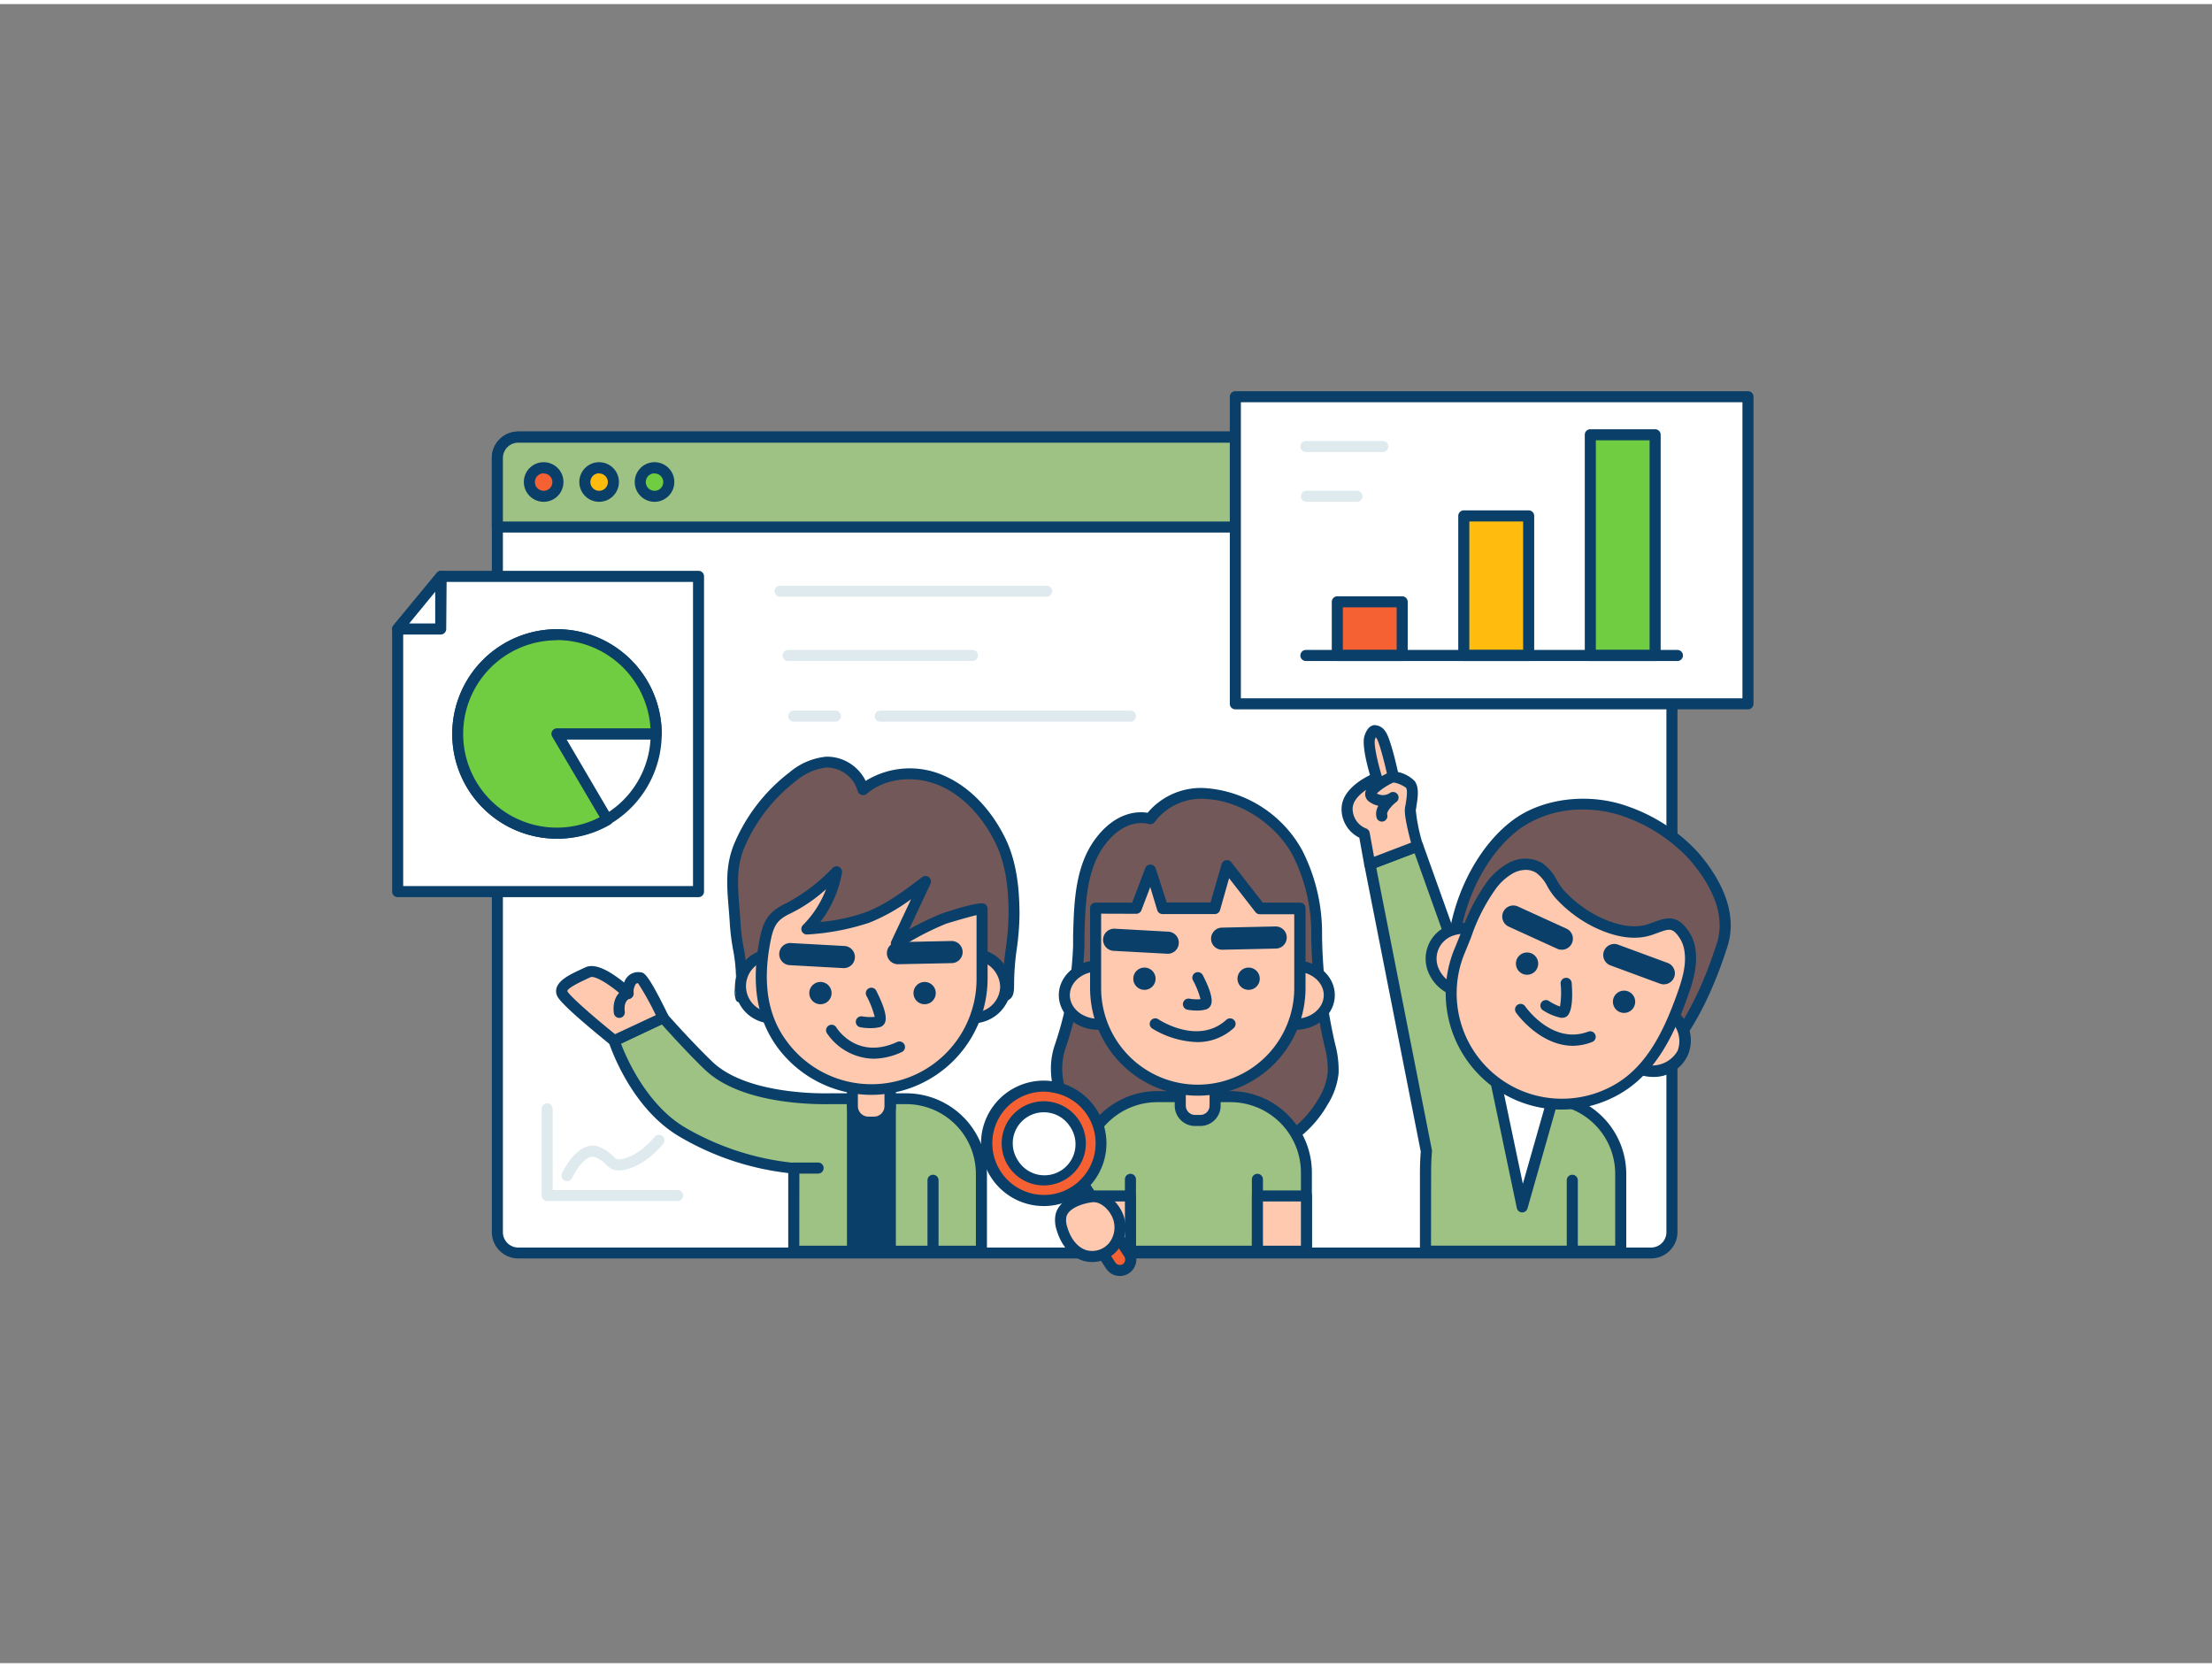 <svg xmlns="http://www.w3.org/2000/svg" viewBox="0 0 400 300" width="406" height="306" class="illustration styles_illustrationTablet__1DWOa"><rect x="0" y="0" width="400" height="300" fill="#808080" stroke="none"/><g id="_568_analytics_team_outline" data-name="#568_analytics_team_outline"><rect x="89.94" y="78.31" width="212.39" height="147.51" rx="3.77" fill="#fff"></rect><path d="M298.57,226.82H93.72a4.78,4.78,0,0,1-4.78-4.77v-140a4.78,4.78,0,0,1,4.78-4.77H298.57a4.78,4.78,0,0,1,4.77,4.77v140A4.78,4.78,0,0,1,298.57,226.82ZM93.72,79.31a2.78,2.78,0,0,0-2.78,2.77v140a2.78,2.78,0,0,0,2.78,2.77H298.57a2.78,2.78,0,0,0,2.77-2.77v-140a2.78,2.78,0,0,0-2.77-2.77Z" fill="#093f68"></path><path d="M93.72,78.31H298.57a3.77,3.77,0,0,1,3.77,3.77V94.56a0,0,0,0,1,0,0H89.94a0,0,0,0,1,0,0V82.08A3.77,3.77,0,0,1,93.72,78.31Z" fill="#9EC184"></path><path d="M302.34,95.56H89.94a1,1,0,0,1-1-1V82.08a4.78,4.78,0,0,1,4.78-4.77H298.57a4.78,4.78,0,0,1,4.77,4.77V94.56A1,1,0,0,1,302.34,95.56Zm-211.4-2h210.4V82.08a2.78,2.78,0,0,0-2.77-2.77H93.72a2.78,2.78,0,0,0-2.78,2.77Z" fill="#093f68"></path><path d="M293.08,211.54v14H257.77v-14c0-1.41,0-2.77.16-4v0L247.7,155.56l8.67-3.3,13.37,37.33,9.74,8.35A13.59,13.59,0,0,1,293.08,211.54Z" fill="#9EC184"></path><path d="M293.08,226.51H257.77a1,1,0,0,1-1-1v-14c0-1.56.05-2.84.15-4l-10.2-51.77a1,1,0,0,1,.62-1.13l8.67-3.3a1,1,0,0,1,.78,0,1,1,0,0,1,.52.57L270.59,189l9.26,7.95a14.62,14.62,0,0,1,14.23,14.59v14A1,1,0,0,1,293.08,226.51Zm-34.31-2h33.31v-13a12.62,12.62,0,0,0-12.6-12.6,1,1,0,0,1-.65-.24l-9.74-8.35a1,1,0,0,1-.29-.42l-13-36.37-6.93,2.64,10.07,51.08a1.23,1.23,0,0,1,0,.19.49.49,0,0,1,0,.12c-.1,1.12-.15,2.41-.15,3.95Z" fill="#093f68"></path><polygon points="269.74 191.32 275.23 217.5 281.43 195.68 269.74 191.32" fill="#fff"></polygon><path d="M275.23,218.5h0a1,1,0,0,1-.94-.79l-5.49-26.19a1,1,0,0,1,.33-1,1,1,0,0,1,1-.18l11.69,4.36a1,1,0,0,1,.61,1.21l-6.2,21.83A1,1,0,0,1,275.23,218.5Zm-4.14-25.61,4.29,20.44,4.84-17Z" fill="#093f68"></path><path d="M294.27,146.05a30.26,30.26,0,0,1,12,7.93c3.88,4.47,7,10.31,5.18,16.12-2.14,6.71-5,13.28-9.39,18.8-2.47,3.11-16.68-5.19-20.19-6.68-5-2.14-10.11-4.21-15.12-6.4-3.36-1.48-4.29-2.81-3.82-6.55,1-7.82,5.09-16.54,11.64-21.17C280.07,144.2,288,143.73,294.27,146.05Z" fill="#725858"></path><path d="M300.11,190.57c-3.49,0-9.28-2.74-15.44-5.85-1.36-.69-2.54-1.29-3.22-1.58L276.26,181c-3.26-1.37-6.64-2.78-9.94-4.23-3.85-1.69-4.93-3.53-4.41-7.59,1.14-8.91,5.87-17.49,12-21.86,5.47-3.86,13.77-4.73,20.66-2.17h0A31.11,31.11,0,0,1,307,153.33c3.61,4.16,7.47,10.5,5.38,17.08-2.53,7.92-5.66,14.17-9.57,19.11A3.24,3.24,0,0,1,300.11,190.57Zm-13.8-44.92a19.57,19.57,0,0,0-11.19,3.27C269.37,153,265,161,263.9,169.39c-.41,3.19.16,4.17,3.22,5.51,3.29,1.44,6.66,2.85,9.91,4.21,1.74.73,3.47,1.45,5.2,2.19.75.32,1.89.9,3.35,1.63,3.51,1.78,14.21,7.19,15.67,5.35,3.75-4.74,6.77-10.79,9.22-18.48,1.82-5.7-1.71-11.39-5-15.16A29.45,29.45,0,0,0,293.92,147h0A22,22,0,0,0,286.31,145.65Z" fill="#093f68"></path><ellipse cx="264.97" cy="172.95" rx="5.72" ry="6.26" transform="translate(2.28 349.35) rotate(-67.02)" fill="#ffc9b0"></ellipse><path d="M265.36,179.76a7.63,7.63,0,0,1-3-.62,7.53,7.53,0,0,1-3.94-3.77,6.41,6.41,0,0,1,3.74-8.82,7.68,7.68,0,0,1,9.39,4,6.49,6.49,0,0,1,.12,5.25h0a6.48,6.48,0,0,1-3.86,3.56A7.17,7.17,0,0,1,265.36,179.76Zm-.78-11.62a5.31,5.31,0,0,0-1.77.3,4.4,4.4,0,0,0-2.59,6.1,5.55,5.55,0,0,0,2.9,2.76,5.49,5.49,0,0,0,4,.16A4.42,4.42,0,0,0,269.8,175h0a4.43,4.43,0,0,0-.09-3.63,5.53,5.53,0,0,0-2.9-2.77A5.64,5.64,0,0,0,264.58,168.14Zm6.15,7.25h0Z" fill="#093f68"></path><ellipse cx="298.54" cy="187.19" rx="5.72" ry="6.26" transform="translate(9.64 388.94) rotate(-67.02)" fill="#ffc9b0"></ellipse><path d="M298.92,194a7.69,7.69,0,0,1-3-.62,6.74,6.74,0,1,1,9.31-3.36A6.73,6.73,0,0,1,298.92,194Zm-.77-11.62a4.72,4.72,0,0,0-4.45,2.76,5.29,5.29,0,0,0,9.68,4.1h0a5,5,0,0,0-3-6.4A5.71,5.71,0,0,0,298.15,182.38Z" fill="#093f68"></path><path d="M274.63,197.32A20,20,0,0,1,264,171.05c1.67-4,2.89-8,5.55-11.5a11.1,11.1,0,0,1,3.85-3.4,5.25,5.25,0,0,1,5,.07c1.77,1.12,2.37,3.39,3.78,4.85a22.82,22.82,0,0,0,6.47,4.86c3.08,1.51,6.68,2.5,9.91,1.37,2.76-1,4.07-1.86,6,.9a7,7,0,0,1,1.11,3c.39,2.9-.59,5.8-1.59,8.56-2.28,6.22-5.38,12.75-11.31,16.28A20.16,20.16,0,0,1,274.63,197.32Z" fill="#ffc9b0"></path><path d="M282.44,199.9a21,21,0,0,1-8.2-1.66h0a21.06,21.06,0,0,1-11.15-27.58c.38-.91.74-1.83,1.11-2.75a35.52,35.52,0,0,1,4.57-9,12.05,12.05,0,0,1,4.21-3.69,6.22,6.22,0,0,1,5.92.12,8.51,8.51,0,0,1,2.64,3.11,10.35,10.35,0,0,0,1.33,1.89,21.89,21.89,0,0,0,6.19,4.66c3.58,1.75,6.65,2.2,9.14,1.32l.81-.29c2.24-.82,4.17-1.53,6.32,1.58a7.72,7.72,0,0,1,1.28,3.47c.41,3-.54,6-1.64,9-2.27,6.2-5.43,13-11.74,16.8A21.12,21.12,0,0,1,282.44,199.9Zm-6.5-43.34a5.07,5.07,0,0,0-2.11.49,10,10,0,0,0-3.47,3.11,33.5,33.5,0,0,0-4.3,8.48c-.37.94-.74,1.87-1.13,2.8a19.06,19.06,0,0,0,10.09,25h0a19.11,19.11,0,0,0,17.19-1.18c5.77-3.43,8.73-9.9,10.88-15.77,1-2.77,1.89-5.47,1.53-8.08a5.83,5.83,0,0,0-.93-2.6c-1.27-1.83-1.79-1.64-4-.83l-.84.3c-3,1.06-6.6.58-10.68-1.41a23.57,23.57,0,0,1-6.75-5.07,11.85,11.85,0,0,1-1.6-2.25,7,7,0,0,0-2-2.44A3.53,3.53,0,0,0,275.94,156.56Z" fill="#093f68"></path><path d="M282.45,183.3h-.22a9.65,9.65,0,0,1-3.22-1.36,1,1,0,0,1-.3-1.38,1,1,0,0,1,1.39-.29,8.67,8.67,0,0,0,2,1,15.51,15.51,0,0,0,.11-4.11,1,1,0,0,1,.92-1.08,1,1,0,0,1,1.08.92c.17,2.22.18,5.05-.82,6A1.41,1.41,0,0,1,282.45,183.3Z" fill="#093f68"></path><path d="M284.32,226.52a1,1,0,0,1-1-1V212.69a1,1,0,0,1,2,0v12.83A1,1,0,0,1,284.32,226.52Z" fill="#093f68"></path><path d="M256.37,152.26s-1.51-5.34-1.32-6.65.72-3.57,0-4.51-3.08-1.4-3.08-1.4-1.41-6.57-2.25-7.61-1.48-1-2,.57S249,140,249,140s-5.26,2-5.35,5.44a4.84,4.84,0,0,0,3.1,4.6l1,5.54Z" fill="#ffc9b0"></path><path d="M247.7,156.56a1,1,0,0,1-.49-.12,1,1,0,0,1-.5-.7l-.9-5a5.76,5.76,0,0,1-3.21-5.33c.09-3.17,3.49-5.18,5.14-6-.57-1.94-1.49-5.58-1-7.08.25-.74.69-1.75,1.67-1.94a2.35,2.35,0,0,1,2.06,1.06c.83,1,1.87,5.36,2.33,7.41a6.06,6.06,0,0,1,3,1.62c.89,1.14.58,3.07.32,4.62,0,.23-.07.45-.1.64a30.6,30.6,0,0,0,1.29,6.24,1,1,0,0,1-.61,1.21l-8.67,3.3A1,1,0,0,1,247.7,156.56Zm1.09-24-.15.4c-.26.8.45,4.1,1.26,6.71a1,1,0,0,1-.6,1.23c-1.29.49-4.64,2.25-4.7,4.54a3.83,3.83,0,0,0,2.43,3.63,1,1,0,0,1,.65.76l.79,4.36,6.69-2.55c-.48-1.79-1.27-5-1.1-6.18,0-.21.07-.44.11-.68.14-.85.43-2.62.08-3.07a5.64,5.64,0,0,0-2.49-1,1,1,0,0,1-.78-.77c-.65-3-1.62-6.62-2.06-7.18C248.88,132.67,248.83,132.62,248.79,132.57Z" fill="#093f68"></path><path d="M249.93,147.83a1,1,0,0,1-1-.73,2.79,2.79,0,0,1,.32-2.13,4.24,4.24,0,0,1-1.57-.68,1.71,1.71,0,0,1-.81-1.6c.15-1.66,3-3.16,4.63-3.91a1,1,0,1,1,.82,1.83,11.51,11.51,0,0,0-3.36,2.13,2.25,2.25,0,0,0,2.37-.08,1,1,0,0,1,1.39.23,1,1,0,0,1-.2,1.38c-.9.68-1.81,1.81-1.67,2.28a1,1,0,0,1-.69,1.24A.84.84,0,0,1,249.93,147.83Z" fill="#093f68"></path><circle cx="293.68" cy="180.41" r="2.02" fill="#093f68"></circle><circle cx="276.14" cy="173.51" r="2.02" fill="#093f68"></circle><path d="M300.88,177.26a2.09,2.09,0,0,1-.69-.12l-9.05-3.34a2,2,0,0,1,1.38-3.75l9.06,3.34a2,2,0,0,1-.7,3.87Z" fill="#093f68"></path><path d="M282.42,171a2,2,0,0,1-.83-.18l-8.77-4a2,2,0,1,1,1.67-3.64l8.77,4a2,2,0,0,1-.84,3.82Z" fill="#093f68"></path><path d="M284.45,188.37c-6.05,0-10.25-5.9-10.3-6a1,1,0,0,1,1.64-1.15c.2.29,5,7,11.41,4.59a1,1,0,0,1,1.29.58,1,1,0,0,1-.58,1.29A9.62,9.62,0,0,1,284.45,188.37Z" fill="#093f68"></path><path d="M177.47,211.54v14H143.54v-15a49.29,49.29,0,0,1-20.42-6.7c-8.5-5.18-12.07-16.34-12.07-16.34l8.86-4.13s4.88,5.5,8.28,8.72c6.19,5.89,18.93,6,22,5.93l13.67,0A13.59,13.59,0,0,1,177.47,211.54Z" fill="#9EC184"></path><path d="M177.47,226.52H143.54a1,1,0,0,1-1-1V211.38a49.81,49.81,0,0,1-19.94-6.75c-8.72-5.3-12.35-16.42-12.5-16.89a1,1,0,0,1,.53-1.21l8.86-4.13a1,1,0,0,1,1.17.24c0,.06,4.89,5.51,8.22,8.67,6,5.69,18.79,5.71,21.3,5.65l13.69,0a14.62,14.62,0,0,1,14.6,14.6v14A1,1,0,0,1,177.47,226.52Zm-32.93-2h31.93v-13a12.61,12.61,0,0,0-12.6-12.6l-13.67,0c-3.7.07-16.32-.13-22.7-6.2-2.79-2.65-6.51-6.75-7.84-8.23L112.3,188c1,2.62,4.58,10.85,11.34,15a48.69,48.69,0,0,0,20,6.55,1,1,0,0,1,.91,1Z" fill="#093f68"></path><rect x="154.13" y="197.56" width="6.84" height="27.96" fill="#093f68"></rect><path d="M161,226.52h-6.84a1,1,0,0,1-1-1v-28a1,1,0,0,1,1-1H161a1,1,0,0,1,1,1v28A1,1,0,0,1,161,226.52Zm-5.84-2H160v-26h-4.84Z" fill="#093f68"></path><path d="M154.36,139a6.51,6.51,0,0,1,1.76,3c3.85-3.3,9.69-3.63,14.33-1.59s8.15,6.13,10.41,10.67c2,4.06,2.49,8.74,2.54,13.22s-1.08,8.64-1,13.09c0,1.58-.15,1.89-1.71,2.12a32.45,32.45,0,0,1-4.41,0H141.52c-.47,0-7.5.29-7.57,0-.28-.95.15-2.07.19-3,.14-3.25-1-6.88-1.13-10.19-.25-5.13-1.27-9.61.84-14.43a31.07,31.07,0,0,1,9.55-12.22,11,11,0,0,1,6.06-2.64A6.8,6.8,0,0,1,154.36,139Z" fill="#725858"></path><path d="M135.84,180.66c-2.63,0-2.69-.23-2.86-.88a5.24,5.24,0,0,1,0-2.4,7.7,7.7,0,0,0,.12-.9,29.07,29.07,0,0,0-.56-5.61,41.09,41.09,0,0,1-.56-4.49c-.06-1-.14-2.06-.22-3-.33-4-.64-7.77,1.13-11.83a31.86,31.86,0,0,1,9.86-12.61,12.09,12.09,0,0,1,6.64-2.85,7.76,7.76,0,0,1,5.63,2.27h0a7.75,7.75,0,0,1,1.52,2.11,15.15,15.15,0,0,1,14.27-.9c4.43,1.94,8.3,5.9,10.91,11.13,2.26,4.55,2.6,9.68,2.64,13.65a48,48,0,0,1-.5,6.54,45.91,45.91,0,0,0-.48,6.55c0,1.9-.32,2.8-2.57,3.13a16.66,16.66,0,0,1-3.16,0c-.47,0-.94,0-1.39,0H141.52l-.81,0C138.5,180.62,136.94,180.66,135.84,180.66Zm-.94-1.43v0Zm0-.58c.94,0,2.88,0,5.78-.1l.88,0H176.3c.48,0,1,0,1.49,0a16,16,0,0,0,2.78,0,2.81,2.81,0,0,0,.83-.2,8.34,8.34,0,0,0,0-.9,47.66,47.66,0,0,1,.5-6.84,46.63,46.63,0,0,0,.48-6.27c0-3.76-.35-8.61-2.43-12.78-2.4-4.82-5.93-8.44-9.92-10.2-4.59-2-9.93-1.44-13.28,1.43a1,1,0,0,1-1,.2,1,1,0,0,1-.67-.71,5.58,5.58,0,0,0-1.49-2.53,5.86,5.86,0,0,0-4.16-1.7,10.3,10.3,0,0,0-5.5,2.44,30,30,0,0,0-9.24,11.82c-1.57,3.6-1.29,7-1,10.86.09,1,.17,2.06.22,3.12a38,38,0,0,0,.55,4.26,31,31,0,0,1,.58,6,10.8,10.8,0,0,1-.15,1.16A8.29,8.29,0,0,0,134.86,178.65Z" fill="#093f68"></path><path d="M154.13,195.34H161a0,0,0,0,1,0,0v3.93a2.9,2.9,0,0,1-2.9,2.9h-1a2.9,2.9,0,0,1-2.9-2.9v-3.93A0,0,0,0,1,154.13,195.34Z" fill="#ffc9b0"></path><path d="M158.07,203.18h-1a3.91,3.91,0,0,1-3.91-3.9v-3.94a1,1,0,0,1,1-1H161a1,1,0,0,1,1,1v3.94A3.91,3.91,0,0,1,158.07,203.18Zm-2.94-6.84v2.94a1.91,1.91,0,0,0,1.91,1.9h1a1.9,1.9,0,0,0,1.9-1.9v-2.94Z" fill="#093f68"></path><ellipse cx="139.14" cy="177.58" rx="6.26" ry="5.72" fill="#ffc9b0"></ellipse><path d="M139.14,184.31a6.74,6.74,0,1,1,7.26-6.73A7,7,0,0,1,139.14,184.31Zm0-11.45a4.75,4.75,0,1,0,5.26,4.72A5,5,0,0,0,139.14,172.86Z" fill="#093f68"></path><ellipse cx="175.61" cy="177.58" rx="6.26" ry="5.72" fill="#ffc9b0"></ellipse><path d="M175.61,184.31a6.74,6.74,0,1,1,7.25-6.73A7,7,0,0,1,175.61,184.31Zm0-11.45a4.75,4.75,0,1,0,5.25,4.72A5,5,0,0,0,175.61,172.86Z" fill="#093f68"></path><path d="M157.55,196.24a20.17,20.17,0,0,1-16.08-8.08c-4.22-5.66-4.41-12.43-3.07-19.11.64-3.2,1.63-4.35,4.33-5.62a33.5,33.5,0,0,0,8.53-6.5,19.31,19.31,0,0,1-5.35,10.31,43.13,43.13,0,0,0,10.9-2.05c3.88-1.47,7.24-4,10.53-6.52l-5.24,11.19a53.11,53.11,0,0,1,8.56-4.46c.41-.17,6.93-2.13,6.93-1.8v12.6A20,20,0,0,1,157.55,196.24Z" fill="#ffc9b0"></path><path d="M157.55,197.24a21.16,21.16,0,0,1-16.88-8.48c-3.84-5.16-4.91-11.67-3.25-19.91.68-3.41,1.83-4.89,4.88-6.32a32.78,32.78,0,0,0,8.26-6.32,1,1,0,0,1,1.69.89,20.38,20.38,0,0,1-3.91,8.88,33.66,33.66,0,0,0,8.12-1.73c3.78-1.42,7.08-3.94,10.28-6.37a1,1,0,0,1,1.23,0,1,1,0,0,1,.28,1.2l-3.85,8.22a54.86,54.86,0,0,1,5.88-2.84c.06,0,6.85-2.39,7.85-1.72a1.05,1.05,0,0,1,.46.85v12.6A21.07,21.07,0,0,1,157.55,197.24Zm-8.17-37.19a27.77,27.77,0,0,1-6.22,4.28c-2.35,1.11-3.18,1.93-3.78,4.92-1.54,7.64-.59,13.64,2.9,18.32a19,19,0,0,0,34.31-11.37V164.74c-1.71.41-5.1,1.41-5.56,1.58a52.66,52.66,0,0,0-8.39,4.38,1,1,0,0,1-1.2-.08,1,1,0,0,1-.25-1.18l3.56-7.58a33.74,33.74,0,0,1-7.58,4.26A43.74,43.74,0,0,1,146,168.24a1,1,0,0,1-1-.57,1,1,0,0,1,.2-1.13A18.43,18.43,0,0,0,149.38,160.05Z" fill="#093f68"></path><path d="M157.45,185.18a10.66,10.66,0,0,1-1.87-.16,1,1,0,0,1-.81-1.15,1,1,0,0,1,1.15-.82,8.81,8.81,0,0,0,2.25.09,16.08,16.08,0,0,0-1.5-3.83,1,1,0,0,1,1.77-.93c1,2,2.14,4.58,1.58,5.82a1.38,1.38,0,0,1-1,.81A6.81,6.81,0,0,1,157.45,185.18Z" fill="#093f68"></path><path d="M168.72,226.52a1,1,0,0,1-1-1V212.69a1,1,0,0,1,2,0v12.83A1,1,0,0,1,168.72,226.52Z" fill="#093f68"></path><circle cx="167.2" cy="178.84" r="2.02" fill="#093f68"></circle><circle cx="148.36" cy="178.84" r="2.02" fill="#093f68"></circle><path d="M162.38,173.62a2,2,0,0,1,0-4l9.65-.2a2,2,0,0,1,.09,4l-9.65.2Z" fill="#093f68"></path><path d="M152.54,174.32h-.11l-9.63-.53a2,2,0,1,1,.22-4l9.63.53a2,2,0,0,1-.11,4Z" fill="#093f68"></path><path d="M157.94,190.71a10.48,10.48,0,0,1-8.42-4.63,1,1,0,0,1,.34-1.37,1,1,0,0,1,1.37.33c.16.26,3.78,5.94,11,2.64a1,1,0,1,1,.84,1.82A12.4,12.4,0,0,1,157.94,190.71Z" fill="#093f68"></path><path d="M208,147.31s-4.56-1.6-8.88,4c-4,5.24-3.82,12.75-4,19a64.41,64.41,0,0,1-3.44,18.43c-1.82,5.69.82,11.88,5.34,15.32a23.11,23.11,0,0,0,12.33,4.2c3.64.29,7.18-.69,10.76-.28a19.13,19.13,0,0,0,19.19-9.49,12.31,12.31,0,0,0,1.83-5.24,18.8,18.8,0,0,0-.69-5.42,92.77,92.77,0,0,1-2.3-19.33,32,32,0,0,0-3.48-15.06C229.09,143.26,214.34,138.6,208,147.31Z" fill="#725858"></path><path d="M210.73,209.29c-.51,0-1,0-1.53,0-5.31-.43-9.52-1.87-12.86-4.41-5.18-3.93-7.52-10.68-5.68-16.42a62.81,62.81,0,0,0,3.39-18.16c0-.59,0-1.19,0-1.8.16-6,.33-12.76,4.19-17.76,3.72-4.81,7.67-4.77,9.28-4.5a12.58,12.58,0,0,1,11-4.42A21.8,21.8,0,0,1,235.47,153a33,33,0,0,1,3.6,15.53,91.79,91.79,0,0,0,2.27,19.11l.09.39a18.12,18.12,0,0,1,.63,5.33,13.18,13.18,0,0,1-2,5.66,20.1,20.1,0,0,1-20.17,10,27,27,0,0,0-5.37.12C213.31,209.18,212,209.29,210.73,209.29Zm-4.35-61.2c-1.46,0-4,.57-6.5,3.83-3.46,4.47-3.63,10.91-3.78,16.59,0,.61,0,1.21,0,1.81a64.73,64.73,0,0,1-3.49,18.7c-1.58,4.94.47,10.79,5,14.22,3,2.3,6.89,3.61,11.81,4a30.34,30.34,0,0,0,5-.16,28.41,28.41,0,0,1,5.77-.12,18.18,18.18,0,0,0,18.22-9,11.17,11.17,0,0,0,1.69-4.8,16.15,16.15,0,0,0-.59-4.75l-.08-.39a93.73,93.73,0,0,1-2.32-19.53,31.14,31.14,0,0,0-3.36-14.59c-3-5.56-9.31-9.73-15.32-10.13a10.52,10.52,0,0,0-9.62,4.13,1,1,0,0,1-1.13.35A4.85,4.85,0,0,0,206.38,148.09Z" fill="#093f68"></path><path d="M236.25,211.33v14.19h-40.7V211.33a13.76,13.76,0,0,1,13.77-13.77h13.15a13.75,13.75,0,0,1,11.78,6.62A13.59,13.59,0,0,1,236.25,211.33Z" fill="#9EC184"></path><path d="M236.25,226.52h-40.7a1,1,0,0,1-1-1V211.33a14.59,14.59,0,0,1,2-7.45,14.81,14.81,0,0,1,12.75-7.32h13.15a14.75,14.75,0,0,1,14.78,14.77v14.19A1,1,0,0,1,236.25,226.52Zm-39.7-2h38.7V211.33a12.76,12.76,0,0,0-12.78-12.77H209.32a12.76,12.76,0,0,0-12.77,12.77Z" fill="#093f68"></path><path d="M204.42,226.52a1,1,0,0,1-1-1v-13a1,1,0,0,1,2,0v13A1,1,0,0,1,204.42,226.52Z" fill="#093f68"></path><path d="M227.38,226.52a1,1,0,0,1-1-1v-13a1,1,0,0,1,2,0v13A1,1,0,0,1,227.38,226.52Z" fill="#093f68"></path><path d="M213.43,195.57h6.3a0,0,0,0,1,0,0v3.62a2.67,2.67,0,0,1-2.67,2.67h-1a2.67,2.67,0,0,1-2.67-2.67v-3.62A0,0,0,0,1,213.43,195.57Z" fill="#ffc9b0"></path><path d="M217.06,202.87h-.95a3.68,3.68,0,0,1-3.68-3.68v-3.62a1,1,0,0,1,1-1h6.3a1,1,0,0,1,1,1v3.62A3.68,3.68,0,0,1,217.06,202.87Zm-2.63-6.3v2.62a1.68,1.68,0,0,0,1.68,1.68h.95a1.68,1.68,0,0,0,1.67-1.68v-2.62Z" fill="#093f68"></path><ellipse cx="198.58" cy="179.21" rx="6.12" ry="5.27" fill="#ffc9b0"></ellipse><path d="M198.58,185.48c-3.93,0-7.12-2.81-7.12-6.27s3.19-6.28,7.12-6.28,7.12,2.82,7.12,6.28S202.5,185.48,198.58,185.48Zm0-10.55c-2.82,0-5.12,1.92-5.12,4.28s2.3,4.27,5.12,4.27,5.12-1.92,5.12-4.27S201.4,174.93,198.58,174.93Z" fill="#093f68"></path><ellipse cx="234.26" cy="179.21" rx="6.12" ry="5.27" fill="#ffc9b0"></ellipse><path d="M234.26,185.48c-3.93,0-7.12-2.81-7.12-6.27s3.19-6.28,7.12-6.28,7.12,2.82,7.12,6.28S238.18,185.48,234.26,185.48Zm0-10.55c-2.83,0-5.12,1.92-5.12,4.28s2.29,4.27,5.12,4.27,5.12-1.92,5.12-4.27S237.08,174.93,234.26,174.93Z" fill="#093f68"></path><path d="M227.81,163.57l-6-7.68s-1.34,4.72-2.16,7.65l-9.42,0L208,156.66l-2.62,6.84-7.3,0v14.46a18.46,18.46,0,0,0,18.46,18.45h0A18.46,18.46,0,0,0,235,177.94V163.59Z" fill="#ffc9b0"></path><path d="M216.58,197.39a19.47,19.47,0,0,1-19.46-19.45V163.48a1,1,0,0,1,.3-.71,1,1,0,0,1,.7-.29h0l6.61,0,2.36-6.2a1,1,0,0,1,1.89,0l2,6.17,7.93,0c.83-2.92,2-6.93,2-6.93a1,1,0,0,1,1.75-.34l5.68,7.3,6.74,0a1,1,0,0,1,1,1v14.35A19.47,19.47,0,0,1,216.58,197.39Zm-17.46-32.91v13.46a17.46,17.46,0,0,0,34.92,0V164.58H227.8a1,1,0,0,1-.78-.39l-4.76-6.12c-.47,1.64-1.14,4-1.63,5.75a1,1,0,0,1-1,.73h0l-9.41,0a1,1,0,0,1-.95-.69L208,159.67l-1.6,4.19a1,1,0,0,1-.94.64h0Z" fill="#093f68"></path><path d="M216.49,182a10.7,10.7,0,0,1-1.74-.15,1,1,0,0,1,.34-2,8,8,0,0,0,2,.09,15.27,15.27,0,0,0-1.37-3.43,1,1,0,0,1,1.78-.92c.95,1.83,2,4.26,1.46,5.43a1.39,1.39,0,0,1-.93.79A6.46,6.46,0,0,1,216.49,182Z" fill="#093f68"></path><rect x="195.55" y="215.57" width="8.87" height="9.95" fill="#ffc9b0"></rect><path d="M204.42,226.52h-8.87a1,1,0,0,1-1-1v-10a1,1,0,0,1,1-1h8.87a1,1,0,0,1,1,1v10A1,1,0,0,1,204.42,226.52Zm-7.87-2h6.87v-8h-6.87Z" fill="#093f68"></path><rect x="227.38" y="215.57" width="8.87" height="9.95" fill="#ffc9b0"></rect><path d="M236.25,226.52h-8.87a1,1,0,0,1-1-1v-10a1,1,0,0,1,1-1h8.87a1,1,0,0,1,1,1v10A1,1,0,0,1,236.25,226.52Zm-7.87-2h6.87v-8h-6.87Z" fill="#093f68"></path><circle cx="225.79" cy="176.24" r="2.02" fill="#093f68"></circle><circle cx="206.95" cy="176.24" r="2.02" fill="#093f68"></circle><path d="M221,171a2,2,0,0,1,0-4l9.64-.21a2,2,0,1,1,.09,4L221,171Z" fill="#093f68"></path><path d="M211.13,171.72H211l-9.63-.52a2,2,0,0,1,.22-4l9.63.53a2,2,0,0,1-.11,4Z" fill="#093f68"></path><path d="M216.43,187.7a16.58,16.58,0,0,1-8.08-2.46,1,1,0,0,1-.28-1.38,1,1,0,0,1,1.39-.29c.29.2,7.25,4.7,12.3.1a1,1,0,0,1,1.41.06,1,1,0,0,1-.06,1.42A9.67,9.67,0,0,1,216.43,187.7Z" fill="#093f68"></path><circle cx="98.31" cy="86.45" r="2.58" fill="#f56132"></circle><path d="M98.31,90a3.58,3.58,0,1,1,3.58-3.58A3.57,3.57,0,0,1,98.31,90Zm0-5.15a1.58,1.58,0,1,0,1.58,1.57A1.57,1.57,0,0,0,98.31,84.88Z" fill="#093f68"></path><circle cx="108.34" cy="86.45" r="2.58" fill="#ffbc0e"></circle><path d="M108.34,90a3.58,3.58,0,1,1,3.58-3.58A3.58,3.58,0,0,1,108.34,90Zm0-5.15a1.58,1.58,0,1,0,1.58,1.57A1.57,1.57,0,0,0,108.34,84.88Z" fill="#093f68"></path><circle cx="118.37" cy="86.45" r="2.58" fill="#70cc40"></circle><path d="M118.37,90a3.58,3.58,0,1,1,3.57-3.58A3.58,3.58,0,0,1,118.37,90Zm0-5.15a1.58,1.58,0,1,0,1.57,1.57A1.57,1.57,0,0,0,118.37,84.88Z" fill="#093f68"></path><rect x="223.39" y="71" width="92.7" height="55.53" fill="#fff"></rect><path d="M316.09,127.53h-92.7a1,1,0,0,1-1-1V71a1,1,0,0,1,1-1h92.7a1,1,0,0,1,1,1v55.53A1,1,0,0,1,316.09,127.53Zm-91.7-2h90.7V72h-90.7Z" fill="#093f68"></path><rect x="241.83" y="108.09" width="11.73" height="9.7" fill="#f56132"></rect><path d="M253.56,118.79H241.83a1,1,0,0,1-1-1v-9.7a1,1,0,0,1,1-1h11.73a1,1,0,0,1,1,1v9.7A1,1,0,0,1,253.56,118.79Zm-10.73-2h9.73v-7.7h-9.73Z" fill="#093f68"></path><rect x="264.7" y="92.55" width="11.73" height="25.24" fill="#ffbc0e"></rect><path d="M276.43,118.79H264.7a1,1,0,0,1-1-1V92.55a1,1,0,0,1,1-1h11.73a1,1,0,0,1,1,1v25.24A1,1,0,0,1,276.43,118.79Zm-10.73-2h9.73V93.55H265.7Z" fill="#093f68"></path><rect x="287.58" y="77.88" width="11.73" height="39.9" fill="#70cc40"></rect><path d="M299.3,118.79H287.58a1,1,0,0,1-1-1V77.88a1,1,0,0,1,1-1H299.3a1,1,0,0,1,1,1v39.91A1,1,0,0,1,299.3,118.79Zm-10.72-2h9.72V78.88h-9.72Z" fill="#093f68"></path><path d="M303.33,118.79H236.15a1,1,0,0,1,0-2h67.18a1,1,0,0,1,0,2Z" fill="#093f68"></path><path d="M250.05,81h-13.9a1,1,0,0,1,0-2h13.9a1,1,0,0,1,0,2Z" fill="#dfeaef"></path><polygon points="126.32 160.49 71.91 160.49 71.91 113.02 79.78 103.48 126.32 103.48 126.32 160.49" fill="#fff"></polygon><path d="M126.32,161.49H71.91a1,1,0,0,1-1-1V113a1,1,0,0,1,.23-.64L79,102.84a1,1,0,0,1,.77-.36h46.54a1,1,0,0,1,1,1v57A1,1,0,0,1,126.32,161.49Zm-53.41-2h52.41v-55H80.25l-7.34,8.9Z" fill="#093f68"></path><polygon points="71.91 113.02 79.69 113.02 79.78 103.48 71.91 113.02" fill="#fff"></polygon><path d="M79.69,114H71.91a1,1,0,0,1-.9-.58,1,1,0,0,1,.13-1.06L79,102.84a1,1,0,0,1,1.77.65L80.69,113A1,1,0,0,1,79.69,114ZM74,112H78.7l0-5.73Z" fill="#093f68"></path><circle cx="100.72" cy="131.98" r="17.94" fill="#fff"></circle><path d="M100.72,150.92A18.94,18.94,0,1,1,119.66,132,19,19,0,0,1,100.72,150.92Zm0-35.88A16.94,16.94,0,1,0,117.66,132,17,17,0,0,0,100.72,115Z" fill="#093f68"></path><path d="M100.72,132l9.11,15.46A17.94,17.94,0,1,1,118.66,132Z" fill="#70cc40"></path><path d="M100.72,150.92A18.94,18.94,0,1,1,119.66,132a1,1,0,0,1-1,1H102.47l8.22,14a1,1,0,0,1,.11.76,1,1,0,0,1-.46.61A18.92,18.92,0,0,1,100.72,150.92Zm0-35.88a16.94,16.94,0,1,0,7.73,32l-8.59-14.57a1,1,0,0,1,.86-1.51h16.91A17,17,0,0,0,100.72,115Z" fill="#093f68"></path><path d="M147.94,211.48h-4.4a1,1,0,0,1,0-2h4.4a1,1,0,0,1,0,2Z" fill="#093f68"></path><path d="M119.91,183.31s-3.47-7.14-4.17-7.23c-2.47-.33-2.17,2.84-2.17,2.84s-5.14-4.86-7.28-3.84-5.4,2.31-4.6,3.9,9.36,8.46,9.36,8.46Z" fill="#ffc9b0"></path><path d="M111.05,188.44a1,1,0,0,1-.63-.22c-2-1.64-8.79-7.13-9.63-8.79a2,2,0,0,1-.11-1.62c.51-1.45,2.53-2.4,4.49-3.31l.69-.32c2-.93,5,1.15,7,2.75a3,3,0,0,1,.73-1.17,2.69,2.69,0,0,1,2.32-.67c.55.07,1.23.16,4.94,7.78a1,1,0,0,1,0,.77,1,1,0,0,1-.52.57l-8.86,4.13A.9.9,0,0,1,111.05,188.44Zm-4-12.52a.73.73,0,0,0-.3.06l-.7.33c-.94.44-3.43,1.6-3.46,2.18.44.88,4.64,4.56,8.63,7.78l7.37-3.44a50.9,50.9,0,0,0-3.21-5.78.54.54,0,0,0-.41.15,2.52,2.52,0,0,0-.38,1.62,1,1,0,0,1-1.68.82C110.89,177.76,108.17,175.92,107,175.92Zm8.21,1Z" fill="#093f68"></path><path d="M112,183.33a1,1,0,0,1-1-.88c-.37-3,1.36-4.27,2.33-4.5a1,1,0,0,1,.5,1.93c-.13,0-1.08.42-.85,2.33a1,1,0,0,1-.87,1.11Z" fill="#093f68"></path><path d="M189.26,107.17h-48.2a1,1,0,0,1,0-2h48.2a1,1,0,0,1,0,2Z" fill="#dfeaef"></path><path d="M175.85,118.79H142.52a1,1,0,0,1,0-2h33.33a1,1,0,0,1,0,2Z" fill="#dfeaef"></path><path d="M204.42,129.76H159.18a1,1,0,0,1,0-2h45.24a1,1,0,1,1,0,2Z" fill="#dfeaef"></path><path d="M151.06,129.76h-7.52a1,1,0,1,1,0-2h7.52a1,1,0,1,1,0,2Z" fill="#dfeaef"></path><path d="M245.39,90h-9.14a1,1,0,0,1,0-2h9.14a1,1,0,0,1,0,2Z" fill="#dfeaef"></path><rect x="196.19" y="210.5" width="3.94" height="19.8" rx="1.97" transform="translate(-88.35 144.55) rotate(-33.21)" fill="#f56132"></rect><path d="M202.51,230a3.15,3.15,0,0,1-.61-.06,2.94,2.94,0,0,1-1.88-1.28l-8.69-13.27a3,3,0,0,1-.42-2.23,3,3,0,0,1,5.39-1L205,225.41a2.88,2.88,0,0,1,.42,2.23,3,3,0,0,1-2.9,2.36Zm-8.69-17.21a1,1,0,0,0-.53.16.94.94,0,0,0-.42.61.89.89,0,0,0,.14.73l8.68,13.27a1,1,0,0,0,1.35.29h0a1,1,0,0,0,.28-1.34l-8.69-13.27a1,1,0,0,0-.61-.42Z" fill="#093f68"></path><circle cx="188.74" cy="206.01" r="10.34" fill="#f56132"></circle><path d="M188.76,217.35a11.62,11.62,0,0,1-2.34-.24,11.34,11.34,0,1,1,2.34.24Zm0-20.69a9.34,9.34,0,1,0,7.84,4.23h0a9.3,9.3,0,0,0-5.91-4A9.73,9.73,0,0,0,188.72,196.66Z" fill="#093f68"></path><circle cx="188.74" cy="206.01" r="6.62" fill="#fff"></circle><path d="M188.75,213.62a7.61,7.61,0,1,1,4.16-1.24A7.61,7.61,0,0,1,188.75,213.62Zm0-13.23a5.61,5.61,0,0,0-4.69,8.69,5.62,5.62,0,1,0,9.4-6.15h0a5.59,5.59,0,0,0-3.55-2.42A5.79,5.79,0,0,0,188.73,200.39Z" fill="#093f68"></path><path d="M122.53,216.45H98.94a1,1,0,0,1-1-1V199.77a1,1,0,0,1,2,0v14.68h22.59a1,1,0,1,1,0,2Z" fill="#dfeaef"></path><path d="M102.54,212.85a1.06,1.06,0,0,1-.42-.09,1,1,0,0,1-.49-1.33c1.1-2.35,3.75-6,6.79-4.75a7.45,7.45,0,0,1,2.49,1.68c.62.6.76.74,2.19.32,2.88-.84,5.24-3.81,5.27-3.84a1,1,0,0,1,1.4-.17,1,1,0,0,1,.17,1.41c-.11.14-2.77,3.5-6.28,4.52-2.36.69-3.17.14-4.14-.8a5.37,5.37,0,0,0-1.87-1.27c-1.68-.7-3.65,2.55-4.2,3.74A1,1,0,0,1,102.54,212.85Z" fill="#dfeaef"></path><path d="M191.86,219.07a4.55,4.55,0,0,0,.15,2.28c.6,2.16,2,4.28,4.16,4.93a5,5,0,0,0,5.11-1.55,5.53,5.53,0,0,0,1-5.31c-.66-1.91-2.63-4-4.8-3.76C195.45,215.88,192.4,216.88,191.86,219.07Z" fill="#ffc9b0"></path><path d="M197.49,227.47a5.55,5.55,0,0,1-1.61-.23c-2.23-.67-4-2.78-4.83-5.63a5.55,5.55,0,0,1-.16-2.78h0c.65-2.63,3.88-3.89,6.44-4.16s5,2,5.85,4.42a6.53,6.53,0,0,1-1.14,6.29A6,6,0,0,1,197.49,227.47Zm-4.66-8.16a3.58,3.58,0,0,0,.15,1.77c.6,2.18,1.9,3.77,3.48,4.25a4,4,0,0,0,4.06-1.25,4.55,4.55,0,0,0,.77-4.34c-.56-1.62-2.2-3.25-3.75-3.08s-4.31,1-4.71,2.65Z" fill="#093f68"></path></g></svg>